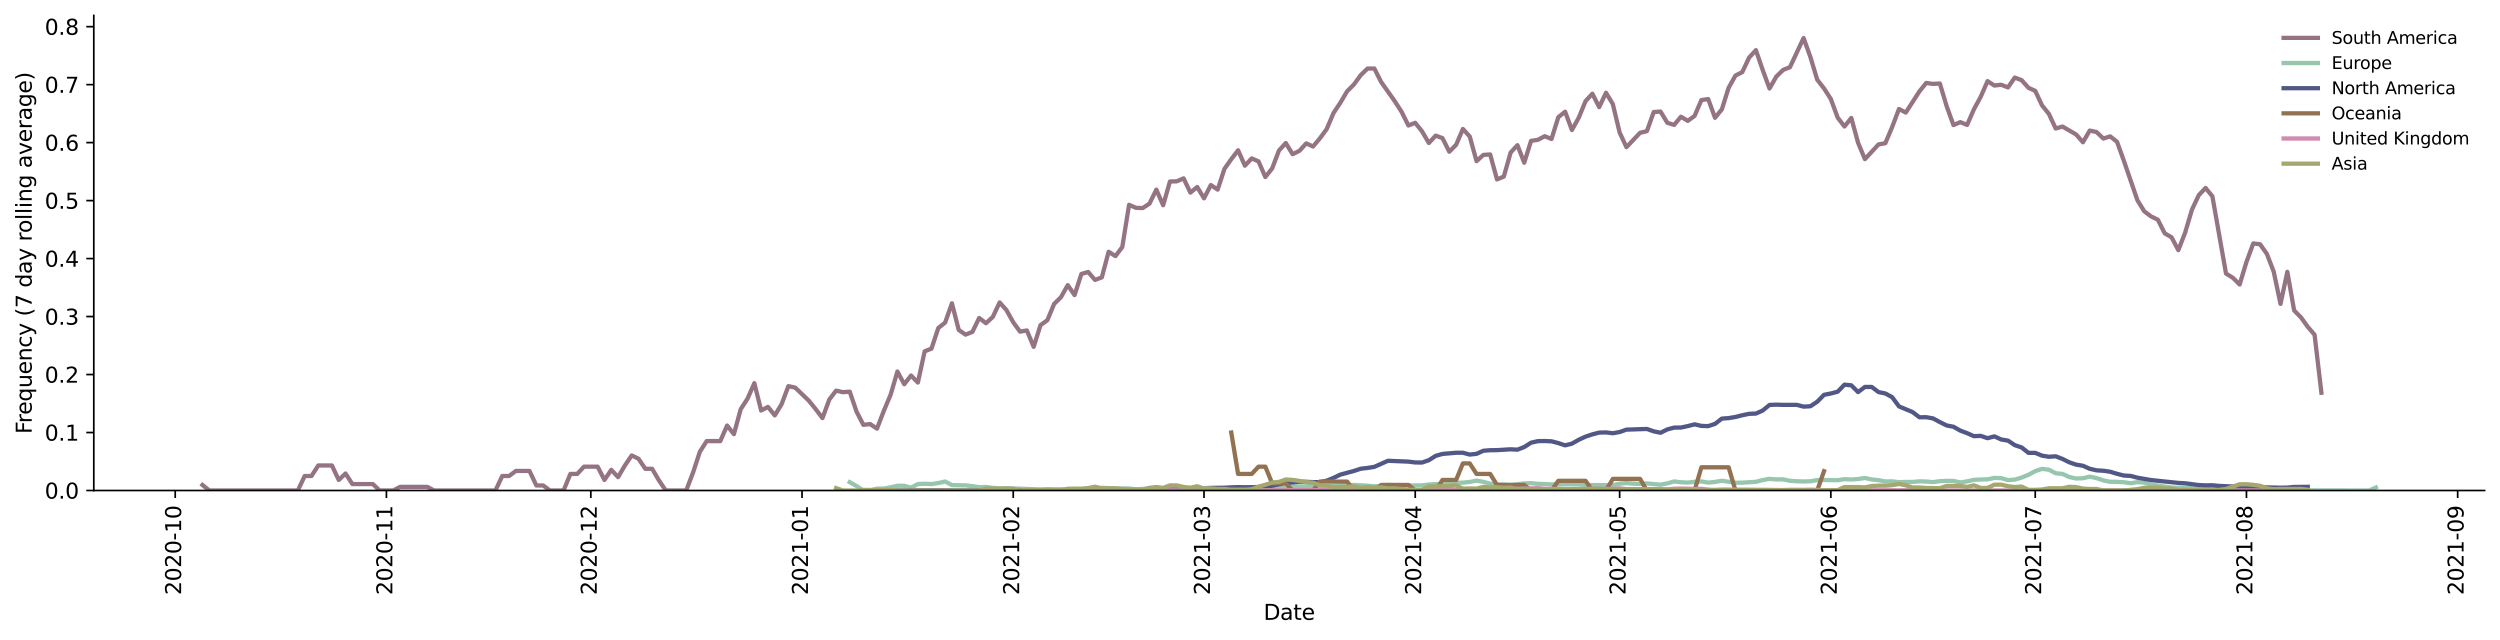 <?xml version="1.0" encoding="utf-8" standalone="no"?>
<!DOCTYPE svg PUBLIC "-//W3C//DTD SVG 1.1//EN"
  "http://www.w3.org/Graphics/SVG/1.1/DTD/svg11.dtd">
<svg height="298.621pt" version="1.1" viewBox="0 0 1166.981 298.621" width="1166.981pt" xmlns="http://www.w3.org/2000/svg" xmlns:xlink="http://www.w3.org/1999/xlink">
 <defs>
  <style type="text/css">*{stroke-linecap:butt;stroke-linejoin:round;}</style>
 </defs>
 <g id="figure_1">
  <g id="patch_1">
   <path d="M 0 298.621 
L 1166.981 298.621 
L 1166.981 0 
L 0 0 
z
" style="fill:#ffffff;"/>
  </g>
  <g id="axes_1">
   <g id="patch_2">
    <path d="M 43.781 228.96 
L 1159.781 228.96 
L 1159.781 7.2 
L 43.781 7.2 
z
" style="fill:#ffffff;"/>
   </g>
   <g id="matplotlib.axis_1">
    <g id="xtick_1">
     <g id="line2d_1">
      <defs>
       <path d="M 0 0 
L 0 3.5 
" id="m11c208fd87" style="stroke:#000000;stroke-width:0.8;"/>
      </defs>
      <g>
       <use style="stroke:#000000;stroke-width:0.8;" x="81.787" xlink:href="#m11c208fd87" y="228.96"/>
      </g>
     </g>
     <g id="text_1">
      <!-- 2020-10 -->
      <g transform="translate(84.546 277.743)rotate(-90)scale(0.1 -0.1)">
       <defs>
        <path d="M 1228 531 
L 3431 531 
L 3431 0 
L 469 0 
L 469 531 
Q 828 903 1448 1529 
Q 2069 2156 2228 2338 
Q 2531 2678 2651 2914 
Q 2772 3150 2772 3378 
Q 2772 3750 2511 3984 
Q 2250 4219 1831 4219 
Q 1534 4219 1204 4116 
Q 875 4013 500 3803 
L 500 4441 
Q 881 4594 1212 4672 
Q 1544 4750 1819 4750 
Q 2544 4750 2975 4387 
Q 3406 4025 3406 3419 
Q 3406 3131 3298 2873 
Q 3191 2616 2906 2266 
Q 2828 2175 2409 1742 
Q 1991 1309 1228 531 
z
" id="DejaVuSans-32" transform="scale(0.016)"/>
        <path d="M 2034 4250 
Q 1547 4250 1301 3770 
Q 1056 3291 1056 2328 
Q 1056 1369 1301 889 
Q 1547 409 2034 409 
Q 2525 409 2770 889 
Q 3016 1369 3016 2328 
Q 3016 3291 2770 3770 
Q 2525 4250 2034 4250 
z
M 2034 4750 
Q 2819 4750 3233 4129 
Q 3647 3509 3647 2328 
Q 3647 1150 3233 529 
Q 2819 -91 2034 -91 
Q 1250 -91 836 529 
Q 422 1150 422 2328 
Q 422 3509 836 4129 
Q 1250 4750 2034 4750 
z
" id="DejaVuSans-30" transform="scale(0.016)"/>
        <path d="M 313 2009 
L 1997 2009 
L 1997 1497 
L 313 1497 
L 313 2009 
z
" id="DejaVuSans-2d" transform="scale(0.016)"/>
        <path d="M 794 531 
L 1825 531 
L 1825 4091 
L 703 3866 
L 703 4441 
L 1819 4666 
L 2450 4666 
L 2450 531 
L 3481 531 
L 3481 0 
L 794 0 
L 794 531 
z
" id="DejaVuSans-31" transform="scale(0.016)"/>
       </defs>
       <use xlink:href="#DejaVuSans-32"/>
       <use x="63.623" xlink:href="#DejaVuSans-30"/>
       <use x="127.246" xlink:href="#DejaVuSans-32"/>
       <use x="190.869" xlink:href="#DejaVuSans-30"/>
       <use x="254.492" xlink:href="#DejaVuSans-2d"/>
       <use x="290.576" xlink:href="#DejaVuSans-31"/>
       <use x="354.199" xlink:href="#DejaVuSans-30"/>
      </g>
     </g>
    </g>
    <g id="xtick_2">
     <g id="line2d_2">
      <g>
       <use style="stroke:#000000;stroke-width:0.8;" x="180.379" xlink:href="#m11c208fd87" y="228.96"/>
      </g>
     </g>
     <g id="text_2">
      <!-- 2020-11 -->
      <g transform="translate(183.139 277.743)rotate(-90)scale(0.1 -0.1)">
       <use xlink:href="#DejaVuSans-32"/>
       <use x="63.623" xlink:href="#DejaVuSans-30"/>
       <use x="127.246" xlink:href="#DejaVuSans-32"/>
       <use x="190.869" xlink:href="#DejaVuSans-30"/>
       <use x="254.492" xlink:href="#DejaVuSans-2d"/>
       <use x="290.576" xlink:href="#DejaVuSans-31"/>
       <use x="354.199" xlink:href="#DejaVuSans-31"/>
      </g>
     </g>
    </g>
    <g id="xtick_3">
     <g id="line2d_3">
      <g>
       <use style="stroke:#000000;stroke-width:0.8;" x="275.791" xlink:href="#m11c208fd87" y="228.96"/>
      </g>
     </g>
     <g id="text_3">
      <!-- 2020-12 -->
      <g transform="translate(278.55 277.743)rotate(-90)scale(0.1 -0.1)">
       <use xlink:href="#DejaVuSans-32"/>
       <use x="63.623" xlink:href="#DejaVuSans-30"/>
       <use x="127.246" xlink:href="#DejaVuSans-32"/>
       <use x="190.869" xlink:href="#DejaVuSans-30"/>
       <use x="254.492" xlink:href="#DejaVuSans-2d"/>
       <use x="290.576" xlink:href="#DejaVuSans-31"/>
       <use x="354.199" xlink:href="#DejaVuSans-32"/>
      </g>
     </g>
    </g>
    <g id="xtick_4">
     <g id="line2d_4">
      <g>
       <use style="stroke:#000000;stroke-width:0.8;" x="374.383" xlink:href="#m11c208fd87" y="228.96"/>
      </g>
     </g>
     <g id="text_4">
      <!-- 2021-01 -->
      <g transform="translate(377.143 277.743)rotate(-90)scale(0.1 -0.1)">
       <use xlink:href="#DejaVuSans-32"/>
       <use x="63.623" xlink:href="#DejaVuSans-30"/>
       <use x="127.246" xlink:href="#DejaVuSans-32"/>
       <use x="190.869" xlink:href="#DejaVuSans-31"/>
       <use x="254.492" xlink:href="#DejaVuSans-2d"/>
       <use x="290.576" xlink:href="#DejaVuSans-30"/>
       <use x="354.199" xlink:href="#DejaVuSans-31"/>
      </g>
     </g>
    </g>
    <g id="xtick_5">
     <g id="line2d_5">
      <g>
       <use style="stroke:#000000;stroke-width:0.8;" x="472.975" xlink:href="#m11c208fd87" y="228.96"/>
      </g>
     </g>
     <g id="text_5">
      <!-- 2021-02 -->
      <g transform="translate(475.735 277.743)rotate(-90)scale(0.1 -0.1)">
       <use xlink:href="#DejaVuSans-32"/>
       <use x="63.623" xlink:href="#DejaVuSans-30"/>
       <use x="127.246" xlink:href="#DejaVuSans-32"/>
       <use x="190.869" xlink:href="#DejaVuSans-31"/>
       <use x="254.492" xlink:href="#DejaVuSans-2d"/>
       <use x="290.576" xlink:href="#DejaVuSans-30"/>
       <use x="354.199" xlink:href="#DejaVuSans-32"/>
      </g>
     </g>
    </g>
    <g id="xtick_6">
     <g id="line2d_6">
      <g>
       <use style="stroke:#000000;stroke-width:0.8;" x="562.026" xlink:href="#m11c208fd87" y="228.96"/>
      </g>
     </g>
     <g id="text_6">
      <!-- 2021-03 -->
      <g transform="translate(564.786 277.743)rotate(-90)scale(0.1 -0.1)">
       <defs>
        <path d="M 2597 2516 
Q 3050 2419 3304 2112 
Q 3559 1806 3559 1356 
Q 3559 666 3084 287 
Q 2609 -91 1734 -91 
Q 1441 -91 1130 -33 
Q 819 25 488 141 
L 488 750 
Q 750 597 1062 519 
Q 1375 441 1716 441 
Q 2309 441 2620 675 
Q 2931 909 2931 1356 
Q 2931 1769 2642 2001 
Q 2353 2234 1838 2234 
L 1294 2234 
L 1294 2753 
L 1863 2753 
Q 2328 2753 2575 2939 
Q 2822 3125 2822 3475 
Q 2822 3834 2567 4026 
Q 2313 4219 1838 4219 
Q 1578 4219 1281 4162 
Q 984 4106 628 3988 
L 628 4550 
Q 988 4650 1302 4700 
Q 1616 4750 1894 4750 
Q 2613 4750 3031 4423 
Q 3450 4097 3450 3541 
Q 3450 3153 3228 2886 
Q 3006 2619 2597 2516 
z
" id="DejaVuSans-33" transform="scale(0.016)"/>
       </defs>
       <use xlink:href="#DejaVuSans-32"/>
       <use x="63.623" xlink:href="#DejaVuSans-30"/>
       <use x="127.246" xlink:href="#DejaVuSans-32"/>
       <use x="190.869" xlink:href="#DejaVuSans-31"/>
       <use x="254.492" xlink:href="#DejaVuSans-2d"/>
       <use x="290.576" xlink:href="#DejaVuSans-30"/>
       <use x="354.199" xlink:href="#DejaVuSans-33"/>
      </g>
     </g>
    </g>
    <g id="xtick_7">
     <g id="line2d_7">
      <g>
       <use style="stroke:#000000;stroke-width:0.8;" x="660.619" xlink:href="#m11c208fd87" y="228.96"/>
      </g>
     </g>
     <g id="text_7">
      <!-- 2021-04 -->
      <g transform="translate(663.378 277.743)rotate(-90)scale(0.1 -0.1)">
       <defs>
        <path d="M 2419 4116 
L 825 1625 
L 2419 1625 
L 2419 4116 
z
M 2253 4666 
L 3047 4666 
L 3047 1625 
L 3713 1625 
L 3713 1100 
L 3047 1100 
L 3047 0 
L 2419 0 
L 2419 1100 
L 313 1100 
L 313 1709 
L 2253 4666 
z
" id="DejaVuSans-34" transform="scale(0.016)"/>
       </defs>
       <use xlink:href="#DejaVuSans-32"/>
       <use x="63.623" xlink:href="#DejaVuSans-30"/>
       <use x="127.246" xlink:href="#DejaVuSans-32"/>
       <use x="190.869" xlink:href="#DejaVuSans-31"/>
       <use x="254.492" xlink:href="#DejaVuSans-2d"/>
       <use x="290.576" xlink:href="#DejaVuSans-30"/>
       <use x="354.199" xlink:href="#DejaVuSans-34"/>
      </g>
     </g>
    </g>
    <g id="xtick_8">
     <g id="line2d_8">
      <g>
       <use style="stroke:#000000;stroke-width:0.8;" x="756.03" xlink:href="#m11c208fd87" y="228.96"/>
      </g>
     </g>
     <g id="text_8">
      <!-- 2021-05 -->
      <g transform="translate(758.79 277.743)rotate(-90)scale(0.1 -0.1)">
       <defs>
        <path d="M 691 4666 
L 3169 4666 
L 3169 4134 
L 1269 4134 
L 1269 2991 
Q 1406 3038 1543 3061 
Q 1681 3084 1819 3084 
Q 2600 3084 3056 2656 
Q 3513 2228 3513 1497 
Q 3513 744 3044 326 
Q 2575 -91 1722 -91 
Q 1428 -91 1123 -41 
Q 819 9 494 109 
L 494 744 
Q 775 591 1075 516 
Q 1375 441 1709 441 
Q 2250 441 2565 725 
Q 2881 1009 2881 1497 
Q 2881 1984 2565 2268 
Q 2250 2553 1709 2553 
Q 1456 2553 1204 2497 
Q 953 2441 691 2322 
L 691 4666 
z
" id="DejaVuSans-35" transform="scale(0.016)"/>
       </defs>
       <use xlink:href="#DejaVuSans-32"/>
       <use x="63.623" xlink:href="#DejaVuSans-30"/>
       <use x="127.246" xlink:href="#DejaVuSans-32"/>
       <use x="190.869" xlink:href="#DejaVuSans-31"/>
       <use x="254.492" xlink:href="#DejaVuSans-2d"/>
       <use x="290.576" xlink:href="#DejaVuSans-30"/>
       <use x="354.199" xlink:href="#DejaVuSans-35"/>
      </g>
     </g>
    </g>
    <g id="xtick_9">
     <g id="line2d_9">
      <g>
       <use style="stroke:#000000;stroke-width:0.8;" x="854.623" xlink:href="#m11c208fd87" y="228.96"/>
      </g>
     </g>
     <g id="text_9">
      <!-- 2021-06 -->
      <g transform="translate(857.382 277.743)rotate(-90)scale(0.1 -0.1)">
       <defs>
        <path d="M 2113 2584 
Q 1688 2584 1439 2293 
Q 1191 2003 1191 1497 
Q 1191 994 1439 701 
Q 1688 409 2113 409 
Q 2538 409 2786 701 
Q 3034 994 3034 1497 
Q 3034 2003 2786 2293 
Q 2538 2584 2113 2584 
z
M 3366 4563 
L 3366 3988 
Q 3128 4100 2886 4159 
Q 2644 4219 2406 4219 
Q 1781 4219 1451 3797 
Q 1122 3375 1075 2522 
Q 1259 2794 1537 2939 
Q 1816 3084 2150 3084 
Q 2853 3084 3261 2657 
Q 3669 2231 3669 1497 
Q 3669 778 3244 343 
Q 2819 -91 2113 -91 
Q 1303 -91 875 529 
Q 447 1150 447 2328 
Q 447 3434 972 4092 
Q 1497 4750 2381 4750 
Q 2619 4750 2861 4703 
Q 3103 4656 3366 4563 
z
" id="DejaVuSans-36" transform="scale(0.016)"/>
       </defs>
       <use xlink:href="#DejaVuSans-32"/>
       <use x="63.623" xlink:href="#DejaVuSans-30"/>
       <use x="127.246" xlink:href="#DejaVuSans-32"/>
       <use x="190.869" xlink:href="#DejaVuSans-31"/>
       <use x="254.492" xlink:href="#DejaVuSans-2d"/>
       <use x="290.576" xlink:href="#DejaVuSans-30"/>
       <use x="354.199" xlink:href="#DejaVuSans-36"/>
      </g>
     </g>
    </g>
    <g id="xtick_10">
     <g id="line2d_10">
      <g>
       <use style="stroke:#000000;stroke-width:0.8;" x="950.034" xlink:href="#m11c208fd87" y="228.96"/>
      </g>
     </g>
     <g id="text_10">
      <!-- 2021-07 -->
      <g transform="translate(952.794 277.743)rotate(-90)scale(0.1 -0.1)">
       <defs>
        <path d="M 525 4666 
L 3525 4666 
L 3525 4397 
L 1831 0 
L 1172 0 
L 2766 4134 
L 525 4134 
L 525 4666 
z
" id="DejaVuSans-37" transform="scale(0.016)"/>
       </defs>
       <use xlink:href="#DejaVuSans-32"/>
       <use x="63.623" xlink:href="#DejaVuSans-30"/>
       <use x="127.246" xlink:href="#DejaVuSans-32"/>
       <use x="190.869" xlink:href="#DejaVuSans-31"/>
       <use x="254.492" xlink:href="#DejaVuSans-2d"/>
       <use x="290.576" xlink:href="#DejaVuSans-30"/>
       <use x="354.199" xlink:href="#DejaVuSans-37"/>
      </g>
     </g>
    </g>
    <g id="xtick_11">
     <g id="line2d_11">
      <g>
       <use style="stroke:#000000;stroke-width:0.8;" x="1048.627" xlink:href="#m11c208fd87" y="228.96"/>
      </g>
     </g>
     <g id="text_11">
      <!-- 2021-08 -->
      <g transform="translate(1051.386 277.743)rotate(-90)scale(0.1 -0.1)">
       <defs>
        <path d="M 2034 2216 
Q 1584 2216 1326 1975 
Q 1069 1734 1069 1313 
Q 1069 891 1326 650 
Q 1584 409 2034 409 
Q 2484 409 2743 651 
Q 3003 894 3003 1313 
Q 3003 1734 2745 1975 
Q 2488 2216 2034 2216 
z
M 1403 2484 
Q 997 2584 770 2862 
Q 544 3141 544 3541 
Q 544 4100 942 4425 
Q 1341 4750 2034 4750 
Q 2731 4750 3128 4425 
Q 3525 4100 3525 3541 
Q 3525 3141 3298 2862 
Q 3072 2584 2669 2484 
Q 3125 2378 3379 2068 
Q 3634 1759 3634 1313 
Q 3634 634 3220 271 
Q 2806 -91 2034 -91 
Q 1263 -91 848 271 
Q 434 634 434 1313 
Q 434 1759 690 2068 
Q 947 2378 1403 2484 
z
M 1172 3481 
Q 1172 3119 1398 2916 
Q 1625 2713 2034 2713 
Q 2441 2713 2670 2916 
Q 2900 3119 2900 3481 
Q 2900 3844 2670 4047 
Q 2441 4250 2034 4250 
Q 1625 4250 1398 4047 
Q 1172 3844 1172 3481 
z
" id="DejaVuSans-38" transform="scale(0.016)"/>
       </defs>
       <use xlink:href="#DejaVuSans-32"/>
       <use x="63.623" xlink:href="#DejaVuSans-30"/>
       <use x="127.246" xlink:href="#DejaVuSans-32"/>
       <use x="190.869" xlink:href="#DejaVuSans-31"/>
       <use x="254.492" xlink:href="#DejaVuSans-2d"/>
       <use x="290.576" xlink:href="#DejaVuSans-30"/>
       <use x="354.199" xlink:href="#DejaVuSans-38"/>
      </g>
     </g>
    </g>
    <g id="xtick_12">
     <g id="line2d_12">
      <g>
       <use style="stroke:#000000;stroke-width:0.8;" x="1147.219" xlink:href="#m11c208fd87" y="228.96"/>
      </g>
     </g>
     <g id="text_12">
      <!-- 2021-09 -->
      <g transform="translate(1149.978 277.743)rotate(-90)scale(0.1 -0.1)">
       <defs>
        <path d="M 703 97 
L 703 672 
Q 941 559 1184 500 
Q 1428 441 1663 441 
Q 2288 441 2617 861 
Q 2947 1281 2994 2138 
Q 2813 1869 2534 1725 
Q 2256 1581 1919 1581 
Q 1219 1581 811 2004 
Q 403 2428 403 3163 
Q 403 3881 828 4315 
Q 1253 4750 1959 4750 
Q 2769 4750 3195 4129 
Q 3622 3509 3622 2328 
Q 3622 1225 3098 567 
Q 2575 -91 1691 -91 
Q 1453 -91 1209 -44 
Q 966 3 703 97 
z
M 1959 2075 
Q 2384 2075 2632 2365 
Q 2881 2656 2881 3163 
Q 2881 3666 2632 3958 
Q 2384 4250 1959 4250 
Q 1534 4250 1286 3958 
Q 1038 3666 1038 3163 
Q 1038 2656 1286 2365 
Q 1534 2075 1959 2075 
z
" id="DejaVuSans-39" transform="scale(0.016)"/>
       </defs>
       <use xlink:href="#DejaVuSans-32"/>
       <use x="63.623" xlink:href="#DejaVuSans-30"/>
       <use x="127.246" xlink:href="#DejaVuSans-32"/>
       <use x="190.869" xlink:href="#DejaVuSans-31"/>
       <use x="254.492" xlink:href="#DejaVuSans-2d"/>
       <use x="290.576" xlink:href="#DejaVuSans-30"/>
       <use x="354.199" xlink:href="#DejaVuSans-39"/>
      </g>
     </g>
    </g>
    <g id="text_13">
     <!-- Date -->
     <g transform="translate(589.83 289.341)scale(0.1 -0.1)">
      <defs>
       <path d="M 1259 4147 
L 1259 519 
L 2022 519 
Q 2988 519 3436 956 
Q 3884 1394 3884 2338 
Q 3884 3275 3436 3711 
Q 2988 4147 2022 4147 
L 1259 4147 
z
M 628 4666 
L 1925 4666 
Q 3281 4666 3915 4102 
Q 4550 3538 4550 2338 
Q 4550 1131 3912 565 
Q 3275 0 1925 0 
L 628 0 
L 628 4666 
z
" id="DejaVuSans-44" transform="scale(0.016)"/>
       <path d="M 2194 1759 
Q 1497 1759 1228 1600 
Q 959 1441 959 1056 
Q 959 750 1161 570 
Q 1363 391 1709 391 
Q 2188 391 2477 730 
Q 2766 1069 2766 1631 
L 2766 1759 
L 2194 1759 
z
M 3341 1997 
L 3341 0 
L 2766 0 
L 2766 531 
Q 2569 213 2275 61 
Q 1981 -91 1556 -91 
Q 1019 -91 701 211 
Q 384 513 384 1019 
Q 384 1609 779 1909 
Q 1175 2209 1959 2209 
L 2766 2209 
L 2766 2266 
Q 2766 2663 2505 2880 
Q 2244 3097 1772 3097 
Q 1472 3097 1187 3025 
Q 903 2953 641 2809 
L 641 3341 
Q 956 3463 1253 3523 
Q 1550 3584 1831 3584 
Q 2591 3584 2966 3190 
Q 3341 2797 3341 1997 
z
" id="DejaVuSans-61" transform="scale(0.016)"/>
       <path d="M 1172 4494 
L 1172 3500 
L 2356 3500 
L 2356 3053 
L 1172 3053 
L 1172 1153 
Q 1172 725 1289 603 
Q 1406 481 1766 481 
L 2356 481 
L 2356 0 
L 1766 0 
Q 1100 0 847 248 
Q 594 497 594 1153 
L 594 3053 
L 172 3053 
L 172 3500 
L 594 3500 
L 594 4494 
L 1172 4494 
z
" id="DejaVuSans-74" transform="scale(0.016)"/>
       <path d="M 3597 1894 
L 3597 1613 
L 953 1613 
Q 991 1019 1311 708 
Q 1631 397 2203 397 
Q 2534 397 2845 478 
Q 3156 559 3463 722 
L 3463 178 
Q 3153 47 2828 -22 
Q 2503 -91 2169 -91 
Q 1331 -91 842 396 
Q 353 884 353 1716 
Q 353 2575 817 3079 
Q 1281 3584 2069 3584 
Q 2775 3584 3186 3129 
Q 3597 2675 3597 1894 
z
M 3022 2063 
Q 3016 2534 2758 2815 
Q 2500 3097 2075 3097 
Q 1594 3097 1305 2825 
Q 1016 2553 972 2059 
L 3022 2063 
z
" id="DejaVuSans-65" transform="scale(0.016)"/>
      </defs>
      <use xlink:href="#DejaVuSans-44"/>
      <use x="77.002" xlink:href="#DejaVuSans-61"/>
      <use x="138.281" xlink:href="#DejaVuSans-74"/>
      <use x="177.49" xlink:href="#DejaVuSans-65"/>
     </g>
    </g>
   </g>
   <g id="matplotlib.axis_2">
    <g id="ytick_1">
     <g id="line2d_13">
      <defs>
       <path d="M 0 0 
L -3.5 0 
" id="mb75d60e633" style="stroke:#000000;stroke-width:0.8;"/>
      </defs>
      <g>
       <use style="stroke:#000000;stroke-width:0.8;" x="43.781" xlink:href="#mb75d60e633" y="228.96"/>
      </g>
     </g>
     <g id="text_14">
      <!-- 0.0 -->
      <g transform="translate(20.878 232.759)scale(0.1 -0.1)">
       <defs>
        <path d="M 684 794 
L 1344 794 
L 1344 0 
L 684 0 
L 684 794 
z
" id="DejaVuSans-2e" transform="scale(0.016)"/>
       </defs>
       <use xlink:href="#DejaVuSans-30"/>
       <use x="63.623" xlink:href="#DejaVuSans-2e"/>
       <use x="95.41" xlink:href="#DejaVuSans-30"/>
      </g>
     </g>
    </g>
    <g id="ytick_2">
     <g id="line2d_14">
      <g>
       <use style="stroke:#000000;stroke-width:0.8;" x="43.781" xlink:href="#mb75d60e633" y="201.895"/>
      </g>
     </g>
     <g id="text_15">
      <!-- 0.1 -->
      <g transform="translate(20.878 205.694)scale(0.1 -0.1)">
       <use xlink:href="#DejaVuSans-30"/>
       <use x="63.623" xlink:href="#DejaVuSans-2e"/>
       <use x="95.41" xlink:href="#DejaVuSans-31"/>
      </g>
     </g>
    </g>
    <g id="ytick_3">
     <g id="line2d_15">
      <g>
       <use style="stroke:#000000;stroke-width:0.8;" x="43.781" xlink:href="#mb75d60e633" y="174.83"/>
      </g>
     </g>
     <g id="text_16">
      <!-- 0.2 -->
      <g transform="translate(20.878 178.63)scale(0.1 -0.1)">
       <use xlink:href="#DejaVuSans-30"/>
       <use x="63.623" xlink:href="#DejaVuSans-2e"/>
       <use x="95.41" xlink:href="#DejaVuSans-32"/>
      </g>
     </g>
    </g>
    <g id="ytick_4">
     <g id="line2d_16">
      <g>
       <use style="stroke:#000000;stroke-width:0.8;" x="43.781" xlink:href="#mb75d60e633" y="147.766"/>
      </g>
     </g>
     <g id="text_17">
      <!-- 0.3 -->
      <g transform="translate(20.878 151.565)scale(0.1 -0.1)">
       <use xlink:href="#DejaVuSans-30"/>
       <use x="63.623" xlink:href="#DejaVuSans-2e"/>
       <use x="95.41" xlink:href="#DejaVuSans-33"/>
      </g>
     </g>
    </g>
    <g id="ytick_5">
     <g id="line2d_17">
      <g>
       <use style="stroke:#000000;stroke-width:0.8;" x="43.781" xlink:href="#mb75d60e633" y="120.701"/>
      </g>
     </g>
     <g id="text_18">
      <!-- 0.4 -->
      <g transform="translate(20.878 124.5)scale(0.1 -0.1)">
       <use xlink:href="#DejaVuSans-30"/>
       <use x="63.623" xlink:href="#DejaVuSans-2e"/>
       <use x="95.41" xlink:href="#DejaVuSans-34"/>
      </g>
     </g>
    </g>
    <g id="ytick_6">
     <g id="line2d_18">
      <g>
       <use style="stroke:#000000;stroke-width:0.8;" x="43.781" xlink:href="#mb75d60e633" y="93.636"/>
      </g>
     </g>
     <g id="text_19">
      <!-- 0.5 -->
      <g transform="translate(20.878 97.435)scale(0.1 -0.1)">
       <use xlink:href="#DejaVuSans-30"/>
       <use x="63.623" xlink:href="#DejaVuSans-2e"/>
       <use x="95.41" xlink:href="#DejaVuSans-35"/>
      </g>
     </g>
    </g>
    <g id="ytick_7">
     <g id="line2d_19">
      <g>
       <use style="stroke:#000000;stroke-width:0.8;" x="43.781" xlink:href="#mb75d60e633" y="66.571"/>
      </g>
     </g>
     <g id="text_20">
      <!-- 0.6 -->
      <g transform="translate(20.878 70.37)scale(0.1 -0.1)">
       <use xlink:href="#DejaVuSans-30"/>
       <use x="63.623" xlink:href="#DejaVuSans-2e"/>
       <use x="95.41" xlink:href="#DejaVuSans-36"/>
      </g>
     </g>
    </g>
    <g id="ytick_8">
     <g id="line2d_20">
      <g>
       <use style="stroke:#000000;stroke-width:0.8;" x="43.781" xlink:href="#mb75d60e633" y="39.506"/>
      </g>
     </g>
     <g id="text_21">
      <!-- 0.7 -->
      <g transform="translate(20.878 43.306)scale(0.1 -0.1)">
       <use xlink:href="#DejaVuSans-30"/>
       <use x="63.623" xlink:href="#DejaVuSans-2e"/>
       <use x="95.41" xlink:href="#DejaVuSans-37"/>
      </g>
     </g>
    </g>
    <g id="ytick_9">
     <g id="line2d_21">
      <g>
       <use style="stroke:#000000;stroke-width:0.8;" x="43.781" xlink:href="#mb75d60e633" y="12.442"/>
      </g>
     </g>
     <g id="text_22">
      <!-- 0.8 -->
      <g transform="translate(20.878 16.241)scale(0.1 -0.1)">
       <use xlink:href="#DejaVuSans-30"/>
       <use x="63.623" xlink:href="#DejaVuSans-2e"/>
       <use x="95.41" xlink:href="#DejaVuSans-38"/>
      </g>
     </g>
    </g>
    <g id="text_23">
     <!-- Frequency (7 day rolling average) -->
     <g transform="translate(14.798 202.529)rotate(-90)scale(0.1 -0.1)">
      <defs>
       <path d="M 628 4666 
L 3309 4666 
L 3309 4134 
L 1259 4134 
L 1259 2759 
L 3109 2759 
L 3109 2228 
L 1259 2228 
L 1259 0 
L 628 0 
L 628 4666 
z
" id="DejaVuSans-46" transform="scale(0.016)"/>
       <path d="M 2631 2963 
Q 2534 3019 2420 3045 
Q 2306 3072 2169 3072 
Q 1681 3072 1420 2755 
Q 1159 2438 1159 1844 
L 1159 0 
L 581 0 
L 581 3500 
L 1159 3500 
L 1159 2956 
Q 1341 3275 1631 3429 
Q 1922 3584 2338 3584 
Q 2397 3584 2469 3576 
Q 2541 3569 2628 3553 
L 2631 2963 
z
" id="DejaVuSans-72" transform="scale(0.016)"/>
       <path d="M 947 1747 
Q 947 1113 1208 752 
Q 1469 391 1925 391 
Q 2381 391 2643 752 
Q 2906 1113 2906 1747 
Q 2906 2381 2643 2742 
Q 2381 3103 1925 3103 
Q 1469 3103 1208 2742 
Q 947 2381 947 1747 
z
M 2906 525 
Q 2725 213 2448 61 
Q 2172 -91 1784 -91 
Q 1150 -91 751 415 
Q 353 922 353 1747 
Q 353 2572 751 3078 
Q 1150 3584 1784 3584 
Q 2172 3584 2448 3432 
Q 2725 3281 2906 2969 
L 2906 3500 
L 3481 3500 
L 3481 -1331 
L 2906 -1331 
L 2906 525 
z
" id="DejaVuSans-71" transform="scale(0.016)"/>
       <path d="M 544 1381 
L 544 3500 
L 1119 3500 
L 1119 1403 
Q 1119 906 1312 657 
Q 1506 409 1894 409 
Q 2359 409 2629 706 
Q 2900 1003 2900 1516 
L 2900 3500 
L 3475 3500 
L 3475 0 
L 2900 0 
L 2900 538 
Q 2691 219 2414 64 
Q 2138 -91 1772 -91 
Q 1169 -91 856 284 
Q 544 659 544 1381 
z
M 1991 3584 
L 1991 3584 
z
" id="DejaVuSans-75" transform="scale(0.016)"/>
       <path d="M 3513 2113 
L 3513 0 
L 2938 0 
L 2938 2094 
Q 2938 2591 2744 2837 
Q 2550 3084 2163 3084 
Q 1697 3084 1428 2787 
Q 1159 2491 1159 1978 
L 1159 0 
L 581 0 
L 581 3500 
L 1159 3500 
L 1159 2956 
Q 1366 3272 1645 3428 
Q 1925 3584 2291 3584 
Q 2894 3584 3203 3211 
Q 3513 2838 3513 2113 
z
" id="DejaVuSans-6e" transform="scale(0.016)"/>
       <path d="M 3122 3366 
L 3122 2828 
Q 2878 2963 2633 3030 
Q 2388 3097 2138 3097 
Q 1578 3097 1268 2742 
Q 959 2388 959 1747 
Q 959 1106 1268 751 
Q 1578 397 2138 397 
Q 2388 397 2633 464 
Q 2878 531 3122 666 
L 3122 134 
Q 2881 22 2623 -34 
Q 2366 -91 2075 -91 
Q 1284 -91 818 406 
Q 353 903 353 1747 
Q 353 2603 823 3093 
Q 1294 3584 2113 3584 
Q 2378 3584 2631 3529 
Q 2884 3475 3122 3366 
z
" id="DejaVuSans-63" transform="scale(0.016)"/>
       <path d="M 2059 -325 
Q 1816 -950 1584 -1140 
Q 1353 -1331 966 -1331 
L 506 -1331 
L 506 -850 
L 844 -850 
Q 1081 -850 1212 -737 
Q 1344 -625 1503 -206 
L 1606 56 
L 191 3500 
L 800 3500 
L 1894 763 
L 2988 3500 
L 3597 3500 
L 2059 -325 
z
" id="DejaVuSans-79" transform="scale(0.016)"/>
       <path id="DejaVuSans-20" transform="scale(0.016)"/>
       <path d="M 1984 4856 
Q 1566 4138 1362 3434 
Q 1159 2731 1159 2009 
Q 1159 1288 1364 580 
Q 1569 -128 1984 -844 
L 1484 -844 
Q 1016 -109 783 600 
Q 550 1309 550 2009 
Q 550 2706 781 3412 
Q 1013 4119 1484 4856 
L 1984 4856 
z
" id="DejaVuSans-28" transform="scale(0.016)"/>
       <path d="M 2906 2969 
L 2906 4863 
L 3481 4863 
L 3481 0 
L 2906 0 
L 2906 525 
Q 2725 213 2448 61 
Q 2172 -91 1784 -91 
Q 1150 -91 751 415 
Q 353 922 353 1747 
Q 353 2572 751 3078 
Q 1150 3584 1784 3584 
Q 2172 3584 2448 3432 
Q 2725 3281 2906 2969 
z
M 947 1747 
Q 947 1113 1208 752 
Q 1469 391 1925 391 
Q 2381 391 2643 752 
Q 2906 1113 2906 1747 
Q 2906 2381 2643 2742 
Q 2381 3103 1925 3103 
Q 1469 3103 1208 2742 
Q 947 2381 947 1747 
z
" id="DejaVuSans-64" transform="scale(0.016)"/>
       <path d="M 1959 3097 
Q 1497 3097 1228 2736 
Q 959 2375 959 1747 
Q 959 1119 1226 758 
Q 1494 397 1959 397 
Q 2419 397 2687 759 
Q 2956 1122 2956 1747 
Q 2956 2369 2687 2733 
Q 2419 3097 1959 3097 
z
M 1959 3584 
Q 2709 3584 3137 3096 
Q 3566 2609 3566 1747 
Q 3566 888 3137 398 
Q 2709 -91 1959 -91 
Q 1206 -91 779 398 
Q 353 888 353 1747 
Q 353 2609 779 3096 
Q 1206 3584 1959 3584 
z
" id="DejaVuSans-6f" transform="scale(0.016)"/>
       <path d="M 603 4863 
L 1178 4863 
L 1178 0 
L 603 0 
L 603 4863 
z
" id="DejaVuSans-6c" transform="scale(0.016)"/>
       <path d="M 603 3500 
L 1178 3500 
L 1178 0 
L 603 0 
L 603 3500 
z
M 603 4863 
L 1178 4863 
L 1178 4134 
L 603 4134 
L 603 4863 
z
" id="DejaVuSans-69" transform="scale(0.016)"/>
       <path d="M 2906 1791 
Q 2906 2416 2648 2759 
Q 2391 3103 1925 3103 
Q 1463 3103 1205 2759 
Q 947 2416 947 1791 
Q 947 1169 1205 825 
Q 1463 481 1925 481 
Q 2391 481 2648 825 
Q 2906 1169 2906 1791 
z
M 3481 434 
Q 3481 -459 3084 -895 
Q 2688 -1331 1869 -1331 
Q 1566 -1331 1297 -1286 
Q 1028 -1241 775 -1147 
L 775 -588 
Q 1028 -725 1275 -790 
Q 1522 -856 1778 -856 
Q 2344 -856 2625 -561 
Q 2906 -266 2906 331 
L 2906 616 
Q 2728 306 2450 153 
Q 2172 0 1784 0 
Q 1141 0 747 490 
Q 353 981 353 1791 
Q 353 2603 747 3093 
Q 1141 3584 1784 3584 
Q 2172 3584 2450 3431 
Q 2728 3278 2906 2969 
L 2906 3500 
L 3481 3500 
L 3481 434 
z
" id="DejaVuSans-67" transform="scale(0.016)"/>
       <path d="M 191 3500 
L 800 3500 
L 1894 563 
L 2988 3500 
L 3597 3500 
L 2284 0 
L 1503 0 
L 191 3500 
z
" id="DejaVuSans-76" transform="scale(0.016)"/>
       <path d="M 513 4856 
L 1013 4856 
Q 1481 4119 1714 3412 
Q 1947 2706 1947 2009 
Q 1947 1309 1714 600 
Q 1481 -109 1013 -844 
L 513 -844 
Q 928 -128 1133 580 
Q 1338 1288 1338 2009 
Q 1338 2731 1133 3434 
Q 928 4138 513 4856 
z
" id="DejaVuSans-29" transform="scale(0.016)"/>
      </defs>
      <use xlink:href="#DejaVuSans-46"/>
      <use x="50.27" xlink:href="#DejaVuSans-72"/>
      <use x="89.133" xlink:href="#DejaVuSans-65"/>
      <use x="150.656" xlink:href="#DejaVuSans-71"/>
      <use x="214.133" xlink:href="#DejaVuSans-75"/>
      <use x="277.512" xlink:href="#DejaVuSans-65"/>
      <use x="339.035" xlink:href="#DejaVuSans-6e"/>
      <use x="402.414" xlink:href="#DejaVuSans-63"/>
      <use x="457.395" xlink:href="#DejaVuSans-79"/>
      <use x="516.574" xlink:href="#DejaVuSans-20"/>
      <use x="548.361" xlink:href="#DejaVuSans-28"/>
      <use x="587.375" xlink:href="#DejaVuSans-37"/>
      <use x="650.998" xlink:href="#DejaVuSans-20"/>
      <use x="682.785" xlink:href="#DejaVuSans-64"/>
      <use x="746.262" xlink:href="#DejaVuSans-61"/>
      <use x="807.541" xlink:href="#DejaVuSans-79"/>
      <use x="866.721" xlink:href="#DejaVuSans-20"/>
      <use x="898.508" xlink:href="#DejaVuSans-72"/>
      <use x="937.371" xlink:href="#DejaVuSans-6f"/>
      <use x="998.553" xlink:href="#DejaVuSans-6c"/>
      <use x="1026.336" xlink:href="#DejaVuSans-6c"/>
      <use x="1054.119" xlink:href="#DejaVuSans-69"/>
      <use x="1081.902" xlink:href="#DejaVuSans-6e"/>
      <use x="1145.281" xlink:href="#DejaVuSans-67"/>
      <use x="1208.758" xlink:href="#DejaVuSans-20"/>
      <use x="1240.545" xlink:href="#DejaVuSans-61"/>
      <use x="1301.824" xlink:href="#DejaVuSans-76"/>
      <use x="1361.004" xlink:href="#DejaVuSans-65"/>
      <use x="1422.527" xlink:href="#DejaVuSans-72"/>
      <use x="1463.641" xlink:href="#DejaVuSans-61"/>
      <use x="1524.92" xlink:href="#DejaVuSans-67"/>
      <use x="1588.396" xlink:href="#DejaVuSans-65"/>
      <use x="1649.92" xlink:href="#DejaVuSans-29"/>
     </g>
    </g>
   </g>
   <g id="line2d_22">
    <path clip-path="url(#p2249079253)" d="M 94.509 226.382 
L 97.689 228.96 
L 139.034 228.96 
L 142.214 222.194 
L 145.395 222.194 
L 148.575 217.273 
L 154.936 217.273 
L 158.116 224.039 
L 161.297 221.032 
L 164.477 225.953 
L 174.018 225.953 
L 177.199 228.96 
L 183.56 228.96 
L 186.74 227.268 
L 199.462 227.268 
L 202.642 228.96 
L 231.265 228.96 
L 234.446 222.194 
L 237.626 222.194 
L 240.807 219.84 
L 247.167 219.84 
L 250.348 226.607 
L 253.528 226.607 
L 256.709 228.96 
L 263.069 228.96 
L 266.25 221.227 
L 269.43 221.227 
L 272.611 217.844 
L 278.971 217.844 
L 282.152 224.03 
L 285.332 219.323 
L 288.513 222.707 
L 291.693 217.294 
L 294.873 212.587 
L 298.054 214.133 
L 301.234 218.84 
L 304.414 218.84 
L 307.595 224.253 
L 310.775 228.96 
L 320.316 228.96 
L 323.497 220.632 
L 326.677 210.917 
L 329.858 205.905 
L 336.218 205.905 
L 339.399 198.636 
L 342.579 202.653 
L 345.76 191.01 
L 348.94 186.089 
L 352.12 178.872 
L 355.301 191.62 
L 358.481 189.936 
L 361.662 193.895 
L 364.842 188.666 
L 368.022 180.246 
L 371.203 180.93 
L 377.564 187.055 
L 380.744 190.958 
L 383.924 195.168 
L 387.105 186.508 
L 390.285 182.347 
L 393.465 183.072 
L 396.646 182.822 
L 399.826 192.127 
L 403.007 198.313 
L 406.187 197.956 
L 409.367 200.088 
L 412.548 191.821 
L 415.728 184.249 
L 418.909 173.423 
L 422.089 179.345 
L 425.269 175.285 
L 428.45 178.566 
L 431.63 163.996 
L 434.811 162.73 
L 437.991 153.104 
L 441.171 150.594 
L 444.352 141.595 
L 447.532 154.019 
L 450.713 156.199 
L 453.893 154.942 
L 457.073 148.431 
L 460.254 150.869 
L 463.434 147.947 
L 466.615 141.174 
L 469.795 144.742 
L 472.975 150.448 
L 476.156 154.81 
L 479.336 154.244 
L 482.517 161.893 
L 485.697 151.768 
L 488.877 149.507 
L 492.058 141.864 
L 495.238 138.73 
L 498.418 133.103 
L 501.599 137.739 
L 504.779 127.881 
L 507.96 126.959 
L 511.14 130.659 
L 514.32 129.48 
L 517.501 117.523 
L 520.681 119.547 
L 523.862 115.356 
L 527.042 95.595 
L 530.222 97.012 
L 533.403 97.124 
L 536.583 95.028 
L 539.764 88.529 
L 542.944 95.796 
L 546.124 84.716 
L 549.305 84.643 
L 552.485 83.257 
L 555.666 89.911 
L 558.846 87.304 
L 562.026 92.568 
L 565.207 86.386 
L 568.387 88.503 
L 571.568 78.823 
L 574.748 74.313 
L 577.928 70.167 
L 581.109 77.337 
L 584.289 73.958 
L 587.469 75.328 
L 590.65 82.637 
L 593.83 78.628 
L 597.011 70.264 
L 600.191 66.767 
L 603.371 71.973 
L 606.552 70.426 
L 609.732 66.932 
L 612.913 68.397 
L 616.093 64.602 
L 619.273 60.283 
L 622.454 52.808 
L 625.634 48.009 
L 628.815 42.634 
L 631.995 39.432 
L 635.175 35.075 
L 638.356 31.999 
L 641.536 31.987 
L 644.717 38.285 
L 651.077 47.259 
L 654.258 52.224 
L 657.438 58.572 
L 660.619 57.329 
L 663.799 61.32 
L 666.979 66.737 
L 670.16 63.315 
L 673.34 64.489 
L 676.52 70.815 
L 679.701 67.591 
L 682.881 60.205 
L 686.062 63.731 
L 689.242 75.225 
L 692.422 72.303 
L 695.603 72.09 
L 698.783 83.741 
L 701.964 82.436 
L 705.144 71.204 
L 708.324 67.768 
L 711.505 75.926 
L 714.685 65.746 
L 717.866 65.281 
L 721.046 63.576 
L 724.226 64.877 
L 727.407 54.711 
L 730.587 52.164 
L 733.768 60.69 
L 736.948 54.93 
L 740.128 47.189 
L 743.309 43.75 
L 746.489 50.002 
L 749.67 43.291 
L 752.85 48.572 
L 756.03 61.858 
L 759.211 68.694 
L 765.572 61.984 
L 768.752 61.223 
L 771.932 52.302 
L 775.113 52.073 
L 778.293 57.306 
L 781.473 58.3 
L 784.654 54.492 
L 787.834 56.421 
L 791.015 54.112 
L 794.195 46.713 
L 797.375 46.249 
L 800.556 54.983 
L 803.736 51.058 
L 806.917 40.96 
L 810.097 35.276 
L 813.277 33.664 
L 816.458 26.915 
L 819.638 23.412 
L 822.819 32.682 
L 825.999 41.307 
L 829.179 35.73 
L 832.36 32.63 
L 835.54 31.359 
L 841.901 17.76 
L 845.081 26.62 
L 848.262 37.191 
L 851.442 41.283 
L 854.623 46.223 
L 857.803 54.89 
L 860.983 59.042 
L 864.164 55.058 
L 867.344 66.657 
L 870.524 74.281 
L 876.885 67.415 
L 880.066 66.84 
L 883.246 59.282 
L 886.426 50.879 
L 889.607 52.531 
L 895.968 42.662 
L 899.148 38.721 
L 902.328 39.17 
L 905.509 38.974 
L 908.689 49.597 
L 911.87 58.385 
L 915.05 57.009 
L 918.23 58.311 
L 921.411 51.027 
L 924.591 45.151 
L 927.772 37.875 
L 930.952 39.925 
L 934.132 39.564 
L 937.313 40.789 
L 940.493 36.209 
L 943.674 37.417 
L 946.854 40.97 
L 950.034 42.416 
L 953.215 49.207 
L 956.395 53.139 
L 959.575 59.975 
L 962.756 59.07 
L 969.117 62.769 
L 972.297 66.411 
L 975.477 60.954 
L 978.658 61.637 
L 981.838 64.669 
L 985.019 63.658 
L 988.199 66.172 
L 991.379 74.986 
L 997.74 93.492 
L 1000.921 98.633 
L 1004.101 101.026 
L 1007.281 102.574 
L 1010.462 108.911 
L 1013.642 110.741 
L 1016.823 116.765 
L 1020.003 108.596 
L 1023.183 97.857 
L 1026.364 91.113 
L 1029.544 87.746 
L 1032.725 91.632 
L 1039.085 127.694 
L 1042.266 129.654 
L 1045.446 132.808 
L 1048.627 122.283 
L 1051.807 113.625 
L 1054.987 114.035 
L 1058.168 118.517 
L 1061.348 126.814 
L 1064.528 141.85 
L 1067.709 126.893 
L 1070.889 144.936 
L 1074.07 148.144 
L 1077.25 152.563 
L 1080.43 156.264 
L 1083.611 183.329 
L 1083.611 183.329 
" style="fill:none;stroke:#947383;stroke-linecap:square;stroke-width:2;"/>
   </g>
   <g id="line2d_23">
    <path clip-path="url(#p2249079253)" d="M 396.646 225.074 
L 399.826 226.878 
L 403.007 228.96 
L 406.187 228.96 
L 409.367 228.073 
L 412.548 228.073 
L 415.728 227.478 
L 418.909 226.756 
L 422.089 226.756 
L 425.269 227.643 
L 428.45 225.952 
L 431.63 225.815 
L 434.811 225.967 
L 437.991 225.484 
L 441.171 224.759 
L 444.352 226.45 
L 450.713 226.568 
L 453.893 226.934 
L 457.073 227.421 
L 460.254 227.303 
L 463.434 227.719 
L 466.615 227.971 
L 469.795 227.862 
L 472.975 228.054 
L 476.156 228.091 
L 485.697 228.555 
L 488.877 228.34 
L 492.058 228.421 
L 501.599 228.245 
L 504.779 228.286 
L 507.96 228.093 
L 511.14 228.112 
L 514.32 227.694 
L 520.681 227.988 
L 527.042 228.03 
L 530.222 228.403 
L 536.583 228.016 
L 539.764 228.107 
L 546.124 227.896 
L 549.305 227.899 
L 552.485 228.1 
L 555.666 227.762 
L 558.846 227.711 
L 562.026 227.854 
L 565.207 227.612 
L 568.387 227.507 
L 571.568 227.708 
L 574.748 227.768 
L 577.928 227.367 
L 587.469 227.609 
L 590.65 227.596 
L 593.83 227.837 
L 597.011 227.917 
L 603.371 227.073 
L 606.552 227.111 
L 612.913 226.861 
L 616.093 227.233 
L 619.273 227.284 
L 622.454 226.776 
L 625.634 226.497 
L 628.815 226.547 
L 631.995 226.363 
L 638.356 226.703 
L 641.536 227.008 
L 644.717 226.824 
L 647.897 226.332 
L 654.258 226.672 
L 663.799 226.573 
L 666.979 226.168 
L 670.16 225.974 
L 673.34 226.132 
L 679.701 225.397 
L 682.881 225.29 
L 686.062 224.985 
L 689.242 224.323 
L 692.422 224.943 
L 695.603 225.792 
L 698.783 226.141 
L 701.964 226.16 
L 705.144 226.397 
L 711.505 225.647 
L 714.685 225.539 
L 717.866 225.841 
L 724.226 226.099 
L 727.407 226.194 
L 730.587 226.065 
L 736.948 226.121 
L 740.128 226.405 
L 752.85 226.463 
L 756.03 225.802 
L 759.211 225.501 
L 762.391 225.788 
L 765.572 225.896 
L 768.752 225.648 
L 775.113 226.266 
L 778.293 225.644 
L 781.473 224.737 
L 784.654 225.126 
L 787.834 225.269 
L 791.015 224.9 
L 794.195 224.725 
L 797.375 225.278 
L 800.556 224.959 
L 803.736 224.42 
L 810.097 225.341 
L 813.277 225.303 
L 819.638 224.907 
L 822.819 224.116 
L 825.999 223.54 
L 829.179 223.798 
L 832.36 223.779 
L 835.54 224.425 
L 838.721 224.655 
L 841.901 224.742 
L 845.081 224.664 
L 848.262 224.11 
L 851.442 224.066 
L 857.803 224.162 
L 860.983 223.676 
L 864.164 223.821 
L 867.344 223.601 
L 870.524 223.133 
L 873.705 223.798 
L 876.885 224.151 
L 880.066 224.741 
L 883.246 224.673 
L 886.426 225.095 
L 889.607 224.958 
L 892.787 224.974 
L 895.968 224.693 
L 899.148 224.778 
L 902.328 225.051 
L 905.509 224.61 
L 908.689 224.442 
L 911.87 224.503 
L 915.05 225.204 
L 918.23 224.684 
L 921.411 224.007 
L 924.591 223.826 
L 927.772 223.761 
L 930.952 223.091 
L 934.132 223.192 
L 937.313 224.119 
L 940.493 223.876 
L 943.674 222.926 
L 946.854 221.639 
L 950.034 219.929 
L 953.215 218.864 
L 956.395 219.243 
L 959.575 220.919 
L 962.756 221.206 
L 965.936 222.669 
L 969.117 223.352 
L 972.297 223.244 
L 975.477 222.482 
L 978.658 223.186 
L 981.838 224.25 
L 985.019 224.899 
L 988.199 224.929 
L 991.379 225.106 
L 994.56 225.555 
L 997.74 225.076 
L 1000.921 225.263 
L 1004.101 226.176 
L 1013.642 227.589 
L 1016.823 227.72 
L 1020.003 227.672 
L 1023.183 227.9 
L 1026.364 228.011 
L 1029.544 227.801 
L 1035.905 227.847 
L 1039.085 227.712 
L 1042.266 227.703 
L 1048.627 228.22 
L 1064.528 228.744 
L 1077.25 228.897 
L 1093.152 228.921 
L 1102.693 228.96 
L 1105.874 228.96 
L 1109.054 227.572 
L 1109.054 227.572 
" style="fill:none;stroke:#96c6ad;stroke-linecap:square;stroke-width:2;"/>
   </g>
   <g id="line2d_24">
    <path clip-path="url(#p2249079253)" d="M 412.548 228.884 
L 422.089 228.96 
L 428.45 228.878 
L 437.991 228.825 
L 444.352 228.907 
L 457.073 228.939 
L 472.975 228.939 
L 485.697 228.915 
L 501.599 228.793 
L 514.32 228.888 
L 520.681 228.762 
L 533.403 228.78 
L 536.583 228.819 
L 552.485 228.422 
L 562.026 228.313 
L 568.387 227.867 
L 574.748 227.531 
L 577.928 227.391 
L 581.109 227.478 
L 590.65 227.274 
L 593.83 226.747 
L 600.191 225.415 
L 603.371 225.223 
L 606.552 224.886 
L 609.732 224.906 
L 612.913 225.054 
L 616.093 225.061 
L 619.273 224.378 
L 622.454 223.095 
L 625.634 221.559 
L 631.995 219.848 
L 635.175 218.794 
L 638.356 218.432 
L 641.536 217.915 
L 647.897 215.089 
L 657.438 215.483 
L 660.619 215.878 
L 663.799 215.901 
L 666.979 214.817 
L 670.16 212.79 
L 673.34 211.891 
L 679.701 211.344 
L 682.881 211.333 
L 686.062 212.194 
L 689.242 211.834 
L 692.422 210.409 
L 695.603 210.156 
L 698.783 210.117 
L 705.144 209.73 
L 708.324 209.905 
L 711.505 208.671 
L 714.685 206.645 
L 717.866 205.92 
L 721.046 205.864 
L 724.226 206.003 
L 727.407 206.825 
L 730.587 207.885 
L 733.768 207.089 
L 736.948 205.279 
L 740.128 203.815 
L 743.309 202.752 
L 746.489 201.936 
L 749.67 201.851 
L 752.85 202.234 
L 756.03 201.669 
L 759.211 200.552 
L 768.752 200.233 
L 771.932 201.342 
L 775.113 202.008 
L 778.293 200.452 
L 781.473 199.609 
L 784.654 199.567 
L 787.834 198.895 
L 791.015 198.082 
L 794.195 198.804 
L 797.375 198.912 
L 800.556 197.865 
L 803.736 195.398 
L 806.917 195.165 
L 810.097 194.638 
L 813.277 193.839 
L 816.458 193.176 
L 819.638 193.047 
L 822.819 191.629 
L 825.999 189.014 
L 829.179 188.891 
L 832.36 188.987 
L 838.721 188.988 
L 841.901 189.81 
L 845.081 189.635 
L 848.262 187.535 
L 851.442 184.291 
L 854.623 183.684 
L 857.803 182.846 
L 860.983 179.565 
L 864.164 179.86 
L 867.344 183.032 
L 870.524 180.611 
L 873.705 180.614 
L 876.885 183.019 
L 880.066 183.666 
L 883.246 185.398 
L 886.426 189.701 
L 892.787 192.355 
L 895.968 194.779 
L 899.148 194.75 
L 902.328 195.301 
L 905.509 197.022 
L 908.689 198.605 
L 911.87 199.204 
L 915.05 201.007 
L 918.23 202.194 
L 921.411 203.601 
L 924.591 203.456 
L 927.772 204.548 
L 930.952 203.699 
L 934.132 205.139 
L 937.313 205.681 
L 940.493 207.79 
L 943.674 208.857 
L 946.854 211.379 
L 950.034 211.396 
L 953.215 212.696 
L 956.395 213.225 
L 959.575 212.997 
L 962.756 214.227 
L 965.936 215.807 
L 969.117 216.888 
L 972.297 217.413 
L 975.477 218.825 
L 978.658 219.551 
L 981.838 219.746 
L 985.019 220.203 
L 988.199 221.17 
L 991.379 221.974 
L 994.56 222.153 
L 997.74 222.981 
L 1004.101 224.089 
L 1016.823 225.422 
L 1020.003 225.59 
L 1026.364 226.425 
L 1029.544 226.554 
L 1032.725 226.52 
L 1035.905 226.813 
L 1048.627 227.398 
L 1051.807 227.226 
L 1054.987 227.435 
L 1064.528 227.648 
L 1067.709 227.597 
L 1070.889 227.307 
L 1077.25 227.249 
L 1077.25 227.249 
" style="fill:none;stroke:#525886;stroke-linecap:square;stroke-width:2;"/>
   </g>
   <g id="line2d_25">
    <path clip-path="url(#p2249079253)" d="M 574.748 201.895 
L 577.928 221.227 
L 581.109 221.227 
L 584.289 221.227 
L 587.469 217.844 
L 590.65 217.844 
L 593.83 225.577 
L 597.011 225.577 
L 600.191 225.577 
L 603.371 228.96 
L 606.552 228.96 
L 609.732 228.96 
L 612.913 228.96 
L 616.093 224.796 
L 619.273 224.796 
L 622.454 224.796 
L 625.634 224.796 
L 628.815 224.796 
L 631.995 228.96 
L 635.175 228.96 
L 638.356 228.96 
L 641.536 228.96 
L 644.717 226.382 
L 647.897 226.382 
L 651.077 226.382 
L 654.258 226.382 
L 657.438 226.382 
L 660.619 228.96 
L 663.799 228.96 
L 666.979 228.96 
L 670.16 228.96 
L 673.34 224.039 
L 676.52 224.039 
L 679.701 224.039 
L 682.881 216.306 
L 686.062 216.306 
L 689.242 221.227 
L 692.422 221.227 
L 695.603 221.227 
L 698.783 226.382 
L 701.964 226.382 
L 705.144 226.382 
L 708.324 226.382 
L 711.505 226.382 
L 714.685 228.96 
L 717.866 228.96 
L 721.046 228.96 
L 724.226 228.96 
L 727.407 224.449 
L 730.587 224.449 
L 733.768 224.449 
L 736.948 224.449 
L 740.128 224.449 
L 743.309 228.96 
L 746.489 228.96 
L 749.67 228.96 
L 752.85 223.547 
L 756.03 223.547 
L 759.211 223.547 
L 762.391 223.547 
L 765.572 223.547 
L 768.752 228.96 
L 771.932 228.96 
L 775.113 228.96 
L 778.293 228.96 
L 781.473 228.96 
L 784.654 228.96 
L 787.834 228.96 
L 791.015 228.96 
L 794.195 218.134 
L 797.375 218.134 
L 800.556 218.134 
L 803.736 218.134 
L 806.917 218.134 
L 810.097 228.96 
L 813.277 228.96 
L 816.458 228.96 
L 819.638 228.96 
L 822.819 228.96 
L 825.999 228.96 
L 829.179 228.96 
L 832.36 228.96 
L 835.54 228.96 
L 838.721 228.96 
L 841.901 228.96 
L 845.081 228.96 
L 848.262 228.96 
L 851.442 219.938 
" style="fill:none;stroke:#937252;stroke-linecap:square;stroke-width:2;"/>
   </g>
   <g id="line2d_26">
    <path clip-path="url(#p2249079253)" d="M 495.238 228.901 
L 501.599 228.96 
L 574.748 228.862 
L 606.552 228.802 
L 628.815 228.903 
L 644.717 228.935 
L 660.619 228.867 
L 663.799 228.719 
L 670.16 228.632 
L 676.52 228.578 
L 679.701 228.646 
L 686.062 228.477 
L 701.964 228.609 
L 705.144 228.23 
L 708.324 228.123 
L 711.505 228.151 
L 714.685 227.957 
L 717.866 227.876 
L 721.046 228.176 
L 740.128 228.479 
L 743.309 228.09 
L 746.489 228.266 
L 752.85 228.224 
L 756.03 227.967 
L 759.211 228.307 
L 768.752 228.32 
L 771.932 228.573 
L 775.113 228.451 
L 778.293 228.447 
L 781.473 228.144 
L 784.654 228.069 
L 787.834 228.115 
L 791.015 228.284 
L 794.195 228.179 
L 797.375 228.559 
L 800.556 228.681 
L 819.638 228.78 
L 829.179 228.913 
L 835.54 228.639 
L 841.901 228.658 
L 845.081 228.581 
L 851.442 228.805 
L 886.426 228.874 
L 892.787 228.815 
L 902.328 228.885 
L 908.689 228.945 
L 1064.528 228.93 
L 1064.528 228.93 
" style="fill:none;stroke:#d18cad;stroke-linecap:square;stroke-width:2;"/>
   </g>
   <g id="line2d_27">
    <path clip-path="url(#p2249079253)" d="M 390.285 227.826 
L 393.465 228.96 
L 399.826 228.96 
L 403.007 228.688 
L 415.728 228.688 
L 418.909 228.96 
L 457.073 228.96 
L 460.254 228.125 
L 472.975 228.125 
L 476.156 228.96 
L 479.336 228.64 
L 492.058 228.64 
L 495.238 228.96 
L 498.418 228.152 
L 504.779 228.152 
L 507.96 227.848 
L 511.14 227.188 
L 514.32 227.996 
L 520.681 227.996 
L 527.042 228.568 
L 533.403 228.568 
L 536.583 227.735 
L 539.764 227.334 
L 542.944 227.726 
L 546.124 226.583 
L 549.305 226.583 
L 552.485 227.296 
L 555.666 227.697 
L 558.846 226.965 
L 562.026 228.109 
L 565.207 228.109 
L 568.387 228.229 
L 571.568 228.229 
L 574.748 228.587 
L 581.109 228.587 
L 584.289 228.36 
L 587.469 227.153 
L 590.65 226.277 
L 593.83 225.25 
L 597.011 224.952 
L 600.191 223.817 
L 603.371 224.009 
L 609.732 225.029 
L 612.913 225.327 
L 616.093 226.494 
L 619.273 226.688 
L 622.454 227.44 
L 628.815 227.254 
L 631.995 227.002 
L 635.175 227.822 
L 638.356 227.36 
L 641.536 227.603 
L 644.717 227.512 
L 647.897 227.959 
L 651.077 227.959 
L 657.438 228.61 
L 663.799 228.692 
L 666.979 227.085 
L 673.34 226.969 
L 676.52 226.856 
L 679.701 226.613 
L 682.881 228.098 
L 686.062 228.02 
L 689.242 228.101 
L 692.422 227.282 
L 695.603 227.525 
L 698.783 227.419 
L 701.964 227.679 
L 705.144 227.572 
L 708.324 228.529 
L 711.505 228.131 
L 714.685 228.359 
L 721.046 228.466 
L 730.587 228.669 
L 733.768 228.329 
L 740.128 228.285 
L 746.489 228.126 
L 749.67 228.349 
L 756.03 228.293 
L 759.211 228.501 
L 762.391 228.414 
L 765.572 228.446 
L 768.752 228.325 
L 775.113 228.361 
L 778.293 228.588 
L 794.195 228.96 
L 800.556 228.762 
L 803.736 228.585 
L 822.819 228.64 
L 829.179 228.734 
L 851.442 228.96 
L 854.623 228.813 
L 857.803 228.813 
L 860.983 227.361 
L 867.344 227.361 
L 870.524 227.508 
L 873.705 226.875 
L 876.885 226.705 
L 880.066 226.705 
L 883.246 226.48 
L 886.426 225.921 
L 889.607 226.555 
L 892.787 227.554 
L 895.968 227.554 
L 899.148 227.78 
L 905.509 227.89 
L 908.689 226.839 
L 915.05 226.839 
L 918.23 227.287 
L 921.411 226.556 
L 924.591 227.765 
L 927.772 227.765 
L 930.952 226.244 
L 934.132 226.244 
L 937.313 226.976 
L 940.493 227.342 
L 943.674 227.137 
L 946.854 228.658 
L 950.034 228.658 
L 953.215 228.497 
L 956.395 227.917 
L 962.756 227.928 
L 965.936 227.225 
L 969.117 227.386 
L 972.297 228.063 
L 975.477 228.257 
L 978.658 228.257 
L 981.838 228.96 
L 991.379 228.96 
L 997.74 228.347 
L 1000.921 227.662 
L 1007.281 227.662 
L 1010.462 228.013 
L 1013.642 227.971 
L 1016.823 228.656 
L 1026.364 228.656 
L 1029.544 228.96 
L 1032.725 228.96 
L 1035.905 228.678 
L 1039.085 228.253 
L 1045.446 226.045 
L 1048.627 226.045 
L 1051.807 226.327 
L 1054.987 226.752 
L 1058.168 227.877 
L 1061.348 228.381 
L 1064.528 228.232 
L 1074.07 228.232 
L 1077.25 228.603 
L 1077.25 228.603 
" style="fill:none;stroke:#a4a86f;stroke-linecap:square;stroke-width:2;"/>
   </g>
   <g id="patch_3">
    <path d="M 43.781 228.96 
L 43.781 7.2 
" style="fill:none;stroke:#000000;stroke-linecap:square;stroke-linejoin:miter;stroke-width:0.8;"/>
   </g>
   <g id="patch_4">
    <path d="M 43.781 228.96 
L 1159.781 228.96 
" style="fill:none;stroke:#000000;stroke-linecap:square;stroke-linejoin:miter;stroke-width:0.8;"/>
   </g>
   <g id="legend_1">
    <g id="line2d_28">
     <path d="M 1065.97 17.679 
L 1081.97 17.679 
" style="fill:none;stroke:#947383;stroke-linecap:square;stroke-width:2;"/>
    </g>
    <g id="line2d_29"/>
    <g id="text_24">
     <!-- South America -->
     <g transform="translate(1088.37 20.479)scale(0.08 -0.08)">
      <defs>
       <path d="M 3425 4513 
L 3425 3897 
Q 3066 4069 2747 4153 
Q 2428 4238 2131 4238 
Q 1616 4238 1336 4038 
Q 1056 3838 1056 3469 
Q 1056 3159 1242 3001 
Q 1428 2844 1947 2747 
L 2328 2669 
Q 3034 2534 3370 2195 
Q 3706 1856 3706 1288 
Q 3706 609 3251 259 
Q 2797 -91 1919 -91 
Q 1588 -91 1214 -16 
Q 841 59 441 206 
L 441 856 
Q 825 641 1194 531 
Q 1563 422 1919 422 
Q 2459 422 2753 634 
Q 3047 847 3047 1241 
Q 3047 1584 2836 1778 
Q 2625 1972 2144 2069 
L 1759 2144 
Q 1053 2284 737 2584 
Q 422 2884 422 3419 
Q 422 4038 858 4394 
Q 1294 4750 2059 4750 
Q 2388 4750 2728 4690 
Q 3069 4631 3425 4513 
z
" id="DejaVuSans-53" transform="scale(0.016)"/>
       <path d="M 3513 2113 
L 3513 0 
L 2938 0 
L 2938 2094 
Q 2938 2591 2744 2837 
Q 2550 3084 2163 3084 
Q 1697 3084 1428 2787 
Q 1159 2491 1159 1978 
L 1159 0 
L 581 0 
L 581 4863 
L 1159 4863 
L 1159 2956 
Q 1366 3272 1645 3428 
Q 1925 3584 2291 3584 
Q 2894 3584 3203 3211 
Q 3513 2838 3513 2113 
z
" id="DejaVuSans-68" transform="scale(0.016)"/>
       <path d="M 2188 4044 
L 1331 1722 
L 3047 1722 
L 2188 4044 
z
M 1831 4666 
L 2547 4666 
L 4325 0 
L 3669 0 
L 3244 1197 
L 1141 1197 
L 716 0 
L 50 0 
L 1831 4666 
z
" id="DejaVuSans-41" transform="scale(0.016)"/>
       <path d="M 3328 2828 
Q 3544 3216 3844 3400 
Q 4144 3584 4550 3584 
Q 5097 3584 5394 3201 
Q 5691 2819 5691 2113 
L 5691 0 
L 5113 0 
L 5113 2094 
Q 5113 2597 4934 2840 
Q 4756 3084 4391 3084 
Q 3944 3084 3684 2787 
Q 3425 2491 3425 1978 
L 3425 0 
L 2847 0 
L 2847 2094 
Q 2847 2600 2669 2842 
Q 2491 3084 2119 3084 
Q 1678 3084 1418 2786 
Q 1159 2488 1159 1978 
L 1159 0 
L 581 0 
L 581 3500 
L 1159 3500 
L 1159 2956 
Q 1356 3278 1631 3431 
Q 1906 3584 2284 3584 
Q 2666 3584 2933 3390 
Q 3200 3197 3328 2828 
z
" id="DejaVuSans-6d" transform="scale(0.016)"/>
      </defs>
      <use xlink:href="#DejaVuSans-53"/>
      <use x="63.477" xlink:href="#DejaVuSans-6f"/>
      <use x="124.658" xlink:href="#DejaVuSans-75"/>
      <use x="188.037" xlink:href="#DejaVuSans-74"/>
      <use x="227.246" xlink:href="#DejaVuSans-68"/>
      <use x="290.625" xlink:href="#DejaVuSans-20"/>
      <use x="322.412" xlink:href="#DejaVuSans-41"/>
      <use x="390.82" xlink:href="#DejaVuSans-6d"/>
      <use x="488.232" xlink:href="#DejaVuSans-65"/>
      <use x="549.756" xlink:href="#DejaVuSans-72"/>
      <use x="590.869" xlink:href="#DejaVuSans-69"/>
      <use x="618.652" xlink:href="#DejaVuSans-63"/>
      <use x="673.633" xlink:href="#DejaVuSans-61"/>
     </g>
    </g>
    <g id="line2d_30">
     <path d="M 1065.97 29.421 
L 1081.97 29.421 
" style="fill:none;stroke:#96c6ad;stroke-linecap:square;stroke-width:2;"/>
    </g>
    <g id="line2d_31"/>
    <g id="text_25">
     <!-- Europe -->
     <g transform="translate(1088.37 32.221)scale(0.08 -0.08)">
      <defs>
       <path d="M 628 4666 
L 3578 4666 
L 3578 4134 
L 1259 4134 
L 1259 2753 
L 3481 2753 
L 3481 2222 
L 1259 2222 
L 1259 531 
L 3634 531 
L 3634 0 
L 628 0 
L 628 4666 
z
" id="DejaVuSans-45" transform="scale(0.016)"/>
       <path d="M 1159 525 
L 1159 -1331 
L 581 -1331 
L 581 3500 
L 1159 3500 
L 1159 2969 
Q 1341 3281 1617 3432 
Q 1894 3584 2278 3584 
Q 2916 3584 3314 3078 
Q 3713 2572 3713 1747 
Q 3713 922 3314 415 
Q 2916 -91 2278 -91 
Q 1894 -91 1617 61 
Q 1341 213 1159 525 
z
M 3116 1747 
Q 3116 2381 2855 2742 
Q 2594 3103 2138 3103 
Q 1681 3103 1420 2742 
Q 1159 2381 1159 1747 
Q 1159 1113 1420 752 
Q 1681 391 2138 391 
Q 2594 391 2855 752 
Q 3116 1113 3116 1747 
z
" id="DejaVuSans-70" transform="scale(0.016)"/>
      </defs>
      <use xlink:href="#DejaVuSans-45"/>
      <use x="63.184" xlink:href="#DejaVuSans-75"/>
      <use x="126.562" xlink:href="#DejaVuSans-72"/>
      <use x="165.426" xlink:href="#DejaVuSans-6f"/>
      <use x="226.607" xlink:href="#DejaVuSans-70"/>
      <use x="290.084" xlink:href="#DejaVuSans-65"/>
     </g>
    </g>
    <g id="line2d_32">
     <path d="M 1065.97 41.164 
L 1081.97 41.164 
" style="fill:none;stroke:#525886;stroke-linecap:square;stroke-width:2;"/>
    </g>
    <g id="line2d_33"/>
    <g id="text_26">
     <!-- North America -->
     <g transform="translate(1088.37 43.964)scale(0.08 -0.08)">
      <defs>
       <path d="M 628 4666 
L 1478 4666 
L 3547 763 
L 3547 4666 
L 4159 4666 
L 4159 0 
L 3309 0 
L 1241 3903 
L 1241 0 
L 628 0 
L 628 4666 
z
" id="DejaVuSans-4e" transform="scale(0.016)"/>
      </defs>
      <use xlink:href="#DejaVuSans-4e"/>
      <use x="74.805" xlink:href="#DejaVuSans-6f"/>
      <use x="135.986" xlink:href="#DejaVuSans-72"/>
      <use x="177.1" xlink:href="#DejaVuSans-74"/>
      <use x="216.309" xlink:href="#DejaVuSans-68"/>
      <use x="279.688" xlink:href="#DejaVuSans-20"/>
      <use x="311.475" xlink:href="#DejaVuSans-41"/>
      <use x="379.883" xlink:href="#DejaVuSans-6d"/>
      <use x="477.295" xlink:href="#DejaVuSans-65"/>
      <use x="538.818" xlink:href="#DejaVuSans-72"/>
      <use x="579.932" xlink:href="#DejaVuSans-69"/>
      <use x="607.715" xlink:href="#DejaVuSans-63"/>
      <use x="662.695" xlink:href="#DejaVuSans-61"/>
     </g>
    </g>
    <g id="line2d_34">
     <path d="M 1065.97 52.906 
L 1081.97 52.906 
" style="fill:none;stroke:#937252;stroke-linecap:square;stroke-width:2;"/>
    </g>
    <g id="line2d_35"/>
    <g id="text_27">
     <!-- Oceania -->
     <g transform="translate(1088.37 55.706)scale(0.08 -0.08)">
      <defs>
       <path d="M 2522 4238 
Q 1834 4238 1429 3725 
Q 1025 3213 1025 2328 
Q 1025 1447 1429 934 
Q 1834 422 2522 422 
Q 3209 422 3611 934 
Q 4013 1447 4013 2328 
Q 4013 3213 3611 3725 
Q 3209 4238 2522 4238 
z
M 2522 4750 
Q 3503 4750 4090 4092 
Q 4678 3434 4678 2328 
Q 4678 1225 4090 567 
Q 3503 -91 2522 -91 
Q 1538 -91 948 565 
Q 359 1222 359 2328 
Q 359 3434 948 4092 
Q 1538 4750 2522 4750 
z
" id="DejaVuSans-4f" transform="scale(0.016)"/>
      </defs>
      <use xlink:href="#DejaVuSans-4f"/>
      <use x="78.711" xlink:href="#DejaVuSans-63"/>
      <use x="133.691" xlink:href="#DejaVuSans-65"/>
      <use x="195.215" xlink:href="#DejaVuSans-61"/>
      <use x="256.494" xlink:href="#DejaVuSans-6e"/>
      <use x="319.873" xlink:href="#DejaVuSans-69"/>
      <use x="347.656" xlink:href="#DejaVuSans-61"/>
     </g>
    </g>
    <g id="line2d_36">
     <path d="M 1065.97 64.649 
L 1081.97 64.649 
" style="fill:none;stroke:#d18cad;stroke-linecap:square;stroke-width:2;"/>
    </g>
    <g id="line2d_37"/>
    <g id="text_28">
     <!-- United Kingdom -->
     <g transform="translate(1088.37 67.449)scale(0.08 -0.08)">
      <defs>
       <path d="M 556 4666 
L 1191 4666 
L 1191 1831 
Q 1191 1081 1462 751 
Q 1734 422 2344 422 
Q 2950 422 3222 751 
Q 3494 1081 3494 1831 
L 3494 4666 
L 4128 4666 
L 4128 1753 
Q 4128 841 3676 375 
Q 3225 -91 2344 -91 
Q 1459 -91 1007 375 
Q 556 841 556 1753 
L 556 4666 
z
" id="DejaVuSans-55" transform="scale(0.016)"/>
       <path d="M 628 4666 
L 1259 4666 
L 1259 2694 
L 3353 4666 
L 4166 4666 
L 1850 2491 
L 4331 0 
L 3500 0 
L 1259 2247 
L 1259 0 
L 628 0 
L 628 4666 
z
" id="DejaVuSans-4b" transform="scale(0.016)"/>
      </defs>
      <use xlink:href="#DejaVuSans-55"/>
      <use x="73.193" xlink:href="#DejaVuSans-6e"/>
      <use x="136.572" xlink:href="#DejaVuSans-69"/>
      <use x="164.355" xlink:href="#DejaVuSans-74"/>
      <use x="203.564" xlink:href="#DejaVuSans-65"/>
      <use x="265.088" xlink:href="#DejaVuSans-64"/>
      <use x="328.564" xlink:href="#DejaVuSans-20"/>
      <use x="360.352" xlink:href="#DejaVuSans-4b"/>
      <use x="425.928" xlink:href="#DejaVuSans-69"/>
      <use x="453.711" xlink:href="#DejaVuSans-6e"/>
      <use x="517.09" xlink:href="#DejaVuSans-67"/>
      <use x="580.566" xlink:href="#DejaVuSans-64"/>
      <use x="644.043" xlink:href="#DejaVuSans-6f"/>
      <use x="705.225" xlink:href="#DejaVuSans-6d"/>
     </g>
    </g>
    <g id="line2d_38">
     <path d="M 1065.97 76.391 
L 1081.97 76.391 
" style="fill:none;stroke:#a4a86f;stroke-linecap:square;stroke-width:2;"/>
    </g>
    <g id="line2d_39"/>
    <g id="text_29">
     <!-- Asia -->
     <g transform="translate(1088.37 79.191)scale(0.08 -0.08)">
      <defs>
       <path d="M 2834 3397 
L 2834 2853 
Q 2591 2978 2328 3040 
Q 2066 3103 1784 3103 
Q 1356 3103 1142 2972 
Q 928 2841 928 2578 
Q 928 2378 1081 2264 
Q 1234 2150 1697 2047 
L 1894 2003 
Q 2506 1872 2764 1633 
Q 3022 1394 3022 966 
Q 3022 478 2636 193 
Q 2250 -91 1575 -91 
Q 1294 -91 989 -36 
Q 684 19 347 128 
L 347 722 
Q 666 556 975 473 
Q 1284 391 1588 391 
Q 1994 391 2212 530 
Q 2431 669 2431 922 
Q 2431 1156 2273 1281 
Q 2116 1406 1581 1522 
L 1381 1569 
Q 847 1681 609 1914 
Q 372 2147 372 2553 
Q 372 3047 722 3315 
Q 1072 3584 1716 3584 
Q 2034 3584 2315 3537 
Q 2597 3491 2834 3397 
z
" id="DejaVuSans-73" transform="scale(0.016)"/>
      </defs>
      <use xlink:href="#DejaVuSans-41"/>
      <use x="68.408" xlink:href="#DejaVuSans-73"/>
      <use x="120.508" xlink:href="#DejaVuSans-69"/>
      <use x="148.291" xlink:href="#DejaVuSans-61"/>
     </g>
    </g>
   </g>
  </g>
 </g>
 <defs>
  <clipPath id="p2249079253">
   <rect height="221.76" width="1116" x="43.781" y="7.2"/>
  </clipPath>
 </defs>
</svg>
